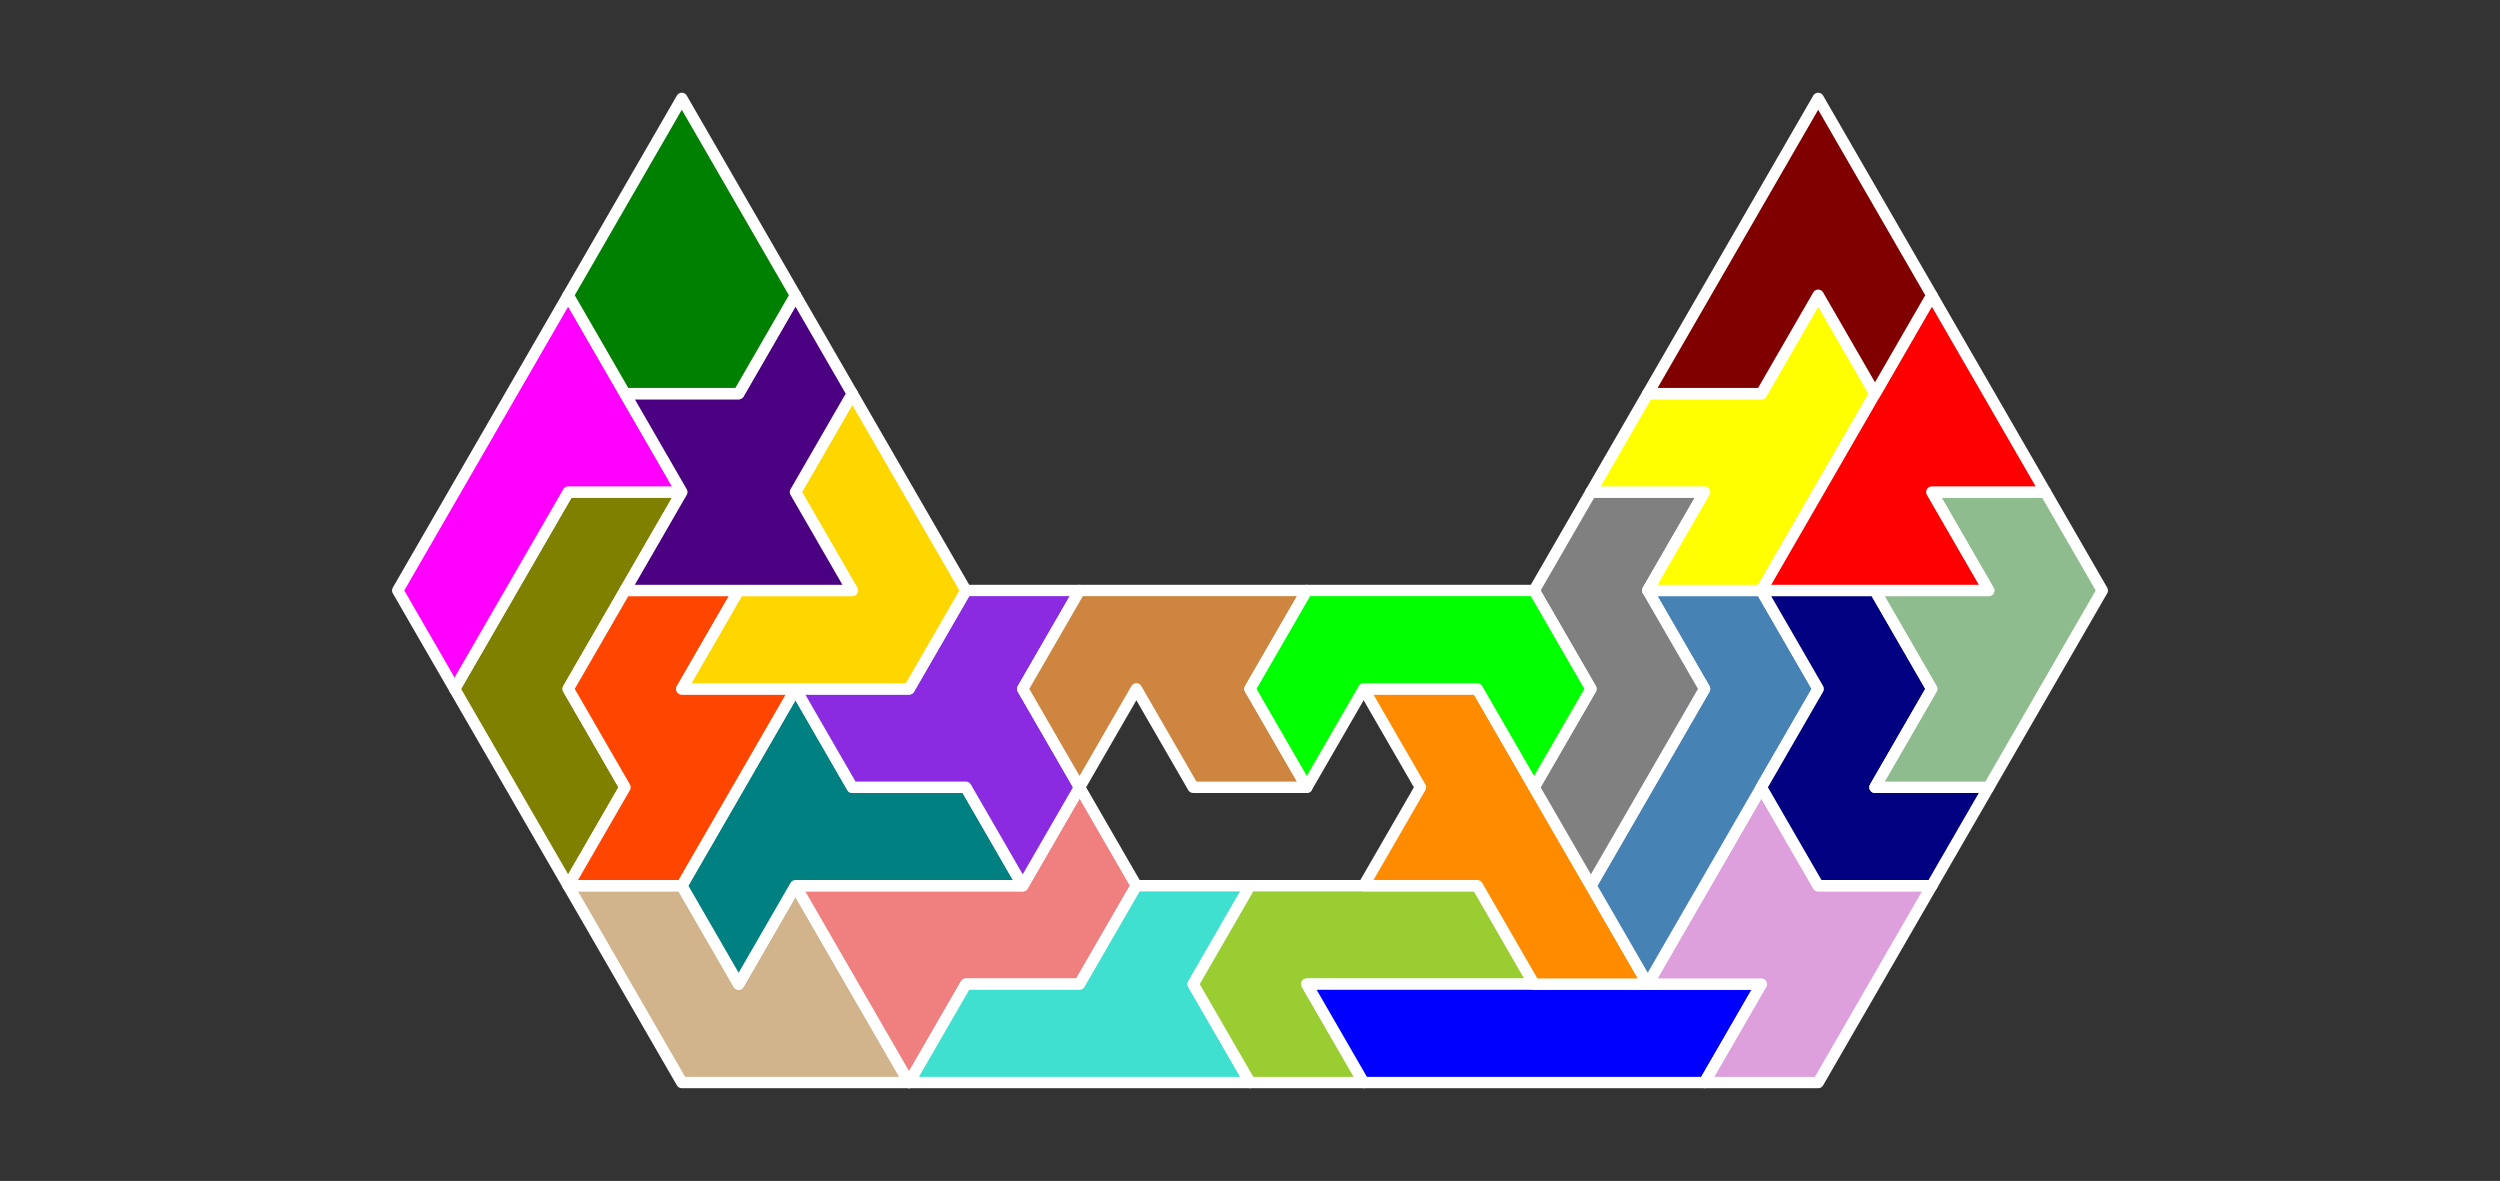 <?xml version="1.0" standalone="no"?>
<!-- Created by Polyform Puzzler (http://puzzler.sourceforge.net/) -->
<svg width="220.000" height="103.923"
     viewBox="0 0 220.000 103.923"
     xmlns="http://www.w3.org/2000/svg"
     xmlns:xlink="http://www.w3.org/1999/xlink">
<rect x="0" y="0" width="220.000" height="103.923" fill="#333333" stroke="none"/>
<g>
<polygon fill="tan" stroke="white"
         stroke-width="1" stroke-linejoin="round"
         points="55.000,86.603 60.000,95.263 80.000,95.263 70.000,77.942 65.000,86.603 60.000,77.942 50.000,77.942">
<desc>U7</desc>
</polygon>
<polygon fill="lightcoral" stroke="white"
         stroke-width="1" stroke-linejoin="round"
         points="75.000,86.603 80.000,95.263 85.000,86.603 95.000,86.603 100.000,77.942 95.000,69.282 90.000,77.942 70.000,77.942">
<desc>Q7</desc>
</polygon>
<polygon fill="turquoise" stroke="white"
         stroke-width="1" stroke-linejoin="round"
         points="80.000,95.263 110.000,95.263 105.000,86.603 110.000,77.942 100.000,77.942 95.000,86.603 85.000,86.603">
<desc>H7</desc>
</polygon>
<polygon fill="yellowgreen" stroke="white"
         stroke-width="1" stroke-linejoin="round"
         points="105.000,86.603 110.000,95.263 120.000,95.263 115.000,86.603 135.000,86.603 130.000,77.942 110.000,77.942">
<desc>J7</desc>
</polygon>
<polygon fill="blue" stroke="white"
         stroke-width="1" stroke-linejoin="round"
         points="115.000,86.603 120.000,95.263 150.000,95.263 155.000,86.603">
<desc>I7</desc>
</polygon>
<polygon fill="plum" stroke="white"
         stroke-width="1" stroke-linejoin="round"
         points="150.000,95.263 160.000,95.263 170.000,77.942 160.000,77.942 155.000,69.282 145.000,86.603 155.000,86.603">
<desc>B7</desc>
</polygon>
<polygon fill="teal" stroke="white"
         stroke-width="1" stroke-linejoin="round"
         points="60.000,77.942 65.000,86.603 70.000,77.942 90.000,77.942 85.000,69.282 75.000,69.282 70.000,60.622">
<desc>T7</desc>
</polygon>
<polygon fill="darkorange" stroke="white"
         stroke-width="1" stroke-linejoin="round"
         points="130.000,77.942 135.000,86.603 145.000,86.603 130.000,60.622 120.000,60.622 125.000,69.282 120.000,77.942">
<desc>E7</desc>
</polygon>
<polygon fill="steelblue" stroke="white"
         stroke-width="1" stroke-linejoin="round"
         points="140.000,77.942 145.000,86.603 160.000,60.622 155.000,51.962 145.000,51.962 150.000,60.622">
<desc>L7</desc>
</polygon>
<polygon fill="olive" stroke="white"
         stroke-width="1" stroke-linejoin="round"
         points="45.000,69.282 50.000,77.942 55.000,69.282 50.000,60.622 60.000,43.301 50.000,43.301 40.000,60.622">
<desc>R7</desc>
</polygon>
<polygon fill="orangered" stroke="white"
         stroke-width="1" stroke-linejoin="round"
         points="50.000,77.942 60.000,77.942 70.000,60.622 60.000,60.622 65.000,51.962 55.000,51.962 50.000,60.622 55.000,69.282">
<desc>Z7</desc>
</polygon>
<polygon fill="blueviolet" stroke="white"
         stroke-width="1" stroke-linejoin="round"
         points="85.000,69.282 90.000,77.942 95.000,69.282 90.000,60.622 95.000,51.962 85.000,51.962 80.000,60.622 70.000,60.622 75.000,69.282">
<desc>W7</desc>
</polygon>
<polygon fill="gray" stroke="white"
         stroke-width="1" stroke-linejoin="round"
         points="135.000,69.282 140.000,77.942 150.000,60.622 145.000,51.962 150.000,43.301 140.000,43.301 135.000,51.962 140.000,60.622">
<desc>N7</desc>
</polygon>
<polygon fill="navy" stroke="white"
         stroke-width="1" stroke-linejoin="round"
         points="155.000,69.282 160.000,77.942 170.000,77.942 175.000,69.282 165.000,69.282 170.000,60.622 165.000,51.962 155.000,51.962 160.000,60.622">
<desc>S7</desc>
</polygon>
<polygon fill="peru" stroke="white"
         stroke-width="1" stroke-linejoin="round"
         points="90.000,60.622 95.000,69.282 100.000,60.622 105.000,69.282 115.000,69.282 110.000,60.622 115.000,51.962 95.000,51.962">
<desc>A7</desc>
</polygon>
<polygon fill="lime" stroke="white"
         stroke-width="1" stroke-linejoin="round"
         points="110.000,60.622 115.000,69.282 120.000,60.622 130.000,60.622 135.000,69.282 140.000,60.622 135.000,51.962 115.000,51.962">
<desc>C7</desc>
</polygon>
<polygon fill="darkseagreen" stroke="white"
         stroke-width="1" stroke-linejoin="round"
         points="165.000,69.282 175.000,69.282 185.000,51.962 180.000,43.301 170.000,43.301 175.000,51.962 165.000,51.962 170.000,60.622">
<desc>F7</desc>
</polygon>
<polygon fill="magenta" stroke="white"
         stroke-width="1" stroke-linejoin="round"
         points="35.000,51.962 40.000,60.622 50.000,43.301 60.000,43.301 50.000,25.981">
<desc>P7</desc>
</polygon>
<polygon fill="gold" stroke="white"
         stroke-width="1" stroke-linejoin="round"
         points="60.000,60.622 80.000,60.622 85.000,51.962 75.000,34.641 70.000,43.301 75.000,51.962 65.000,51.962">
<desc>V7</desc>
</polygon>
<polygon fill="indigo" stroke="white"
         stroke-width="1" stroke-linejoin="round"
         points="55.000,51.962 75.000,51.962 70.000,43.301 75.000,34.641 70.000,25.981 65.000,34.641 55.000,34.641 60.000,43.301">
<desc>X7</desc>
</polygon>
<polygon fill="yellow" stroke="white"
         stroke-width="1" stroke-linejoin="round"
         points="145.000,51.962 155.000,51.962 165.000,34.641 160.000,25.981 155.000,34.641 145.000,34.641 140.000,43.301 150.000,43.301">
<desc>Y7</desc>
</polygon>
<polygon fill="red" stroke="white"
         stroke-width="1" stroke-linejoin="round"
         points="155.000,51.962 175.000,51.962 170.000,43.301 180.000,43.301 170.000,25.981">
<desc>M7</desc>
</polygon>
<polygon fill="green" stroke="white"
         stroke-width="1" stroke-linejoin="round"
         points="50.000,25.981 55.000,34.641 65.000,34.641 70.000,25.981 60.000,8.660">
<desc>D7</desc>
</polygon>
<polygon fill="maroon" stroke="white"
         stroke-width="1" stroke-linejoin="round"
         points="145.000,34.641 155.000,34.641 160.000,25.981 165.000,34.641 170.000,25.981 160.000,8.660">
<desc>G7</desc>
</polygon>
</g>
</svg>
